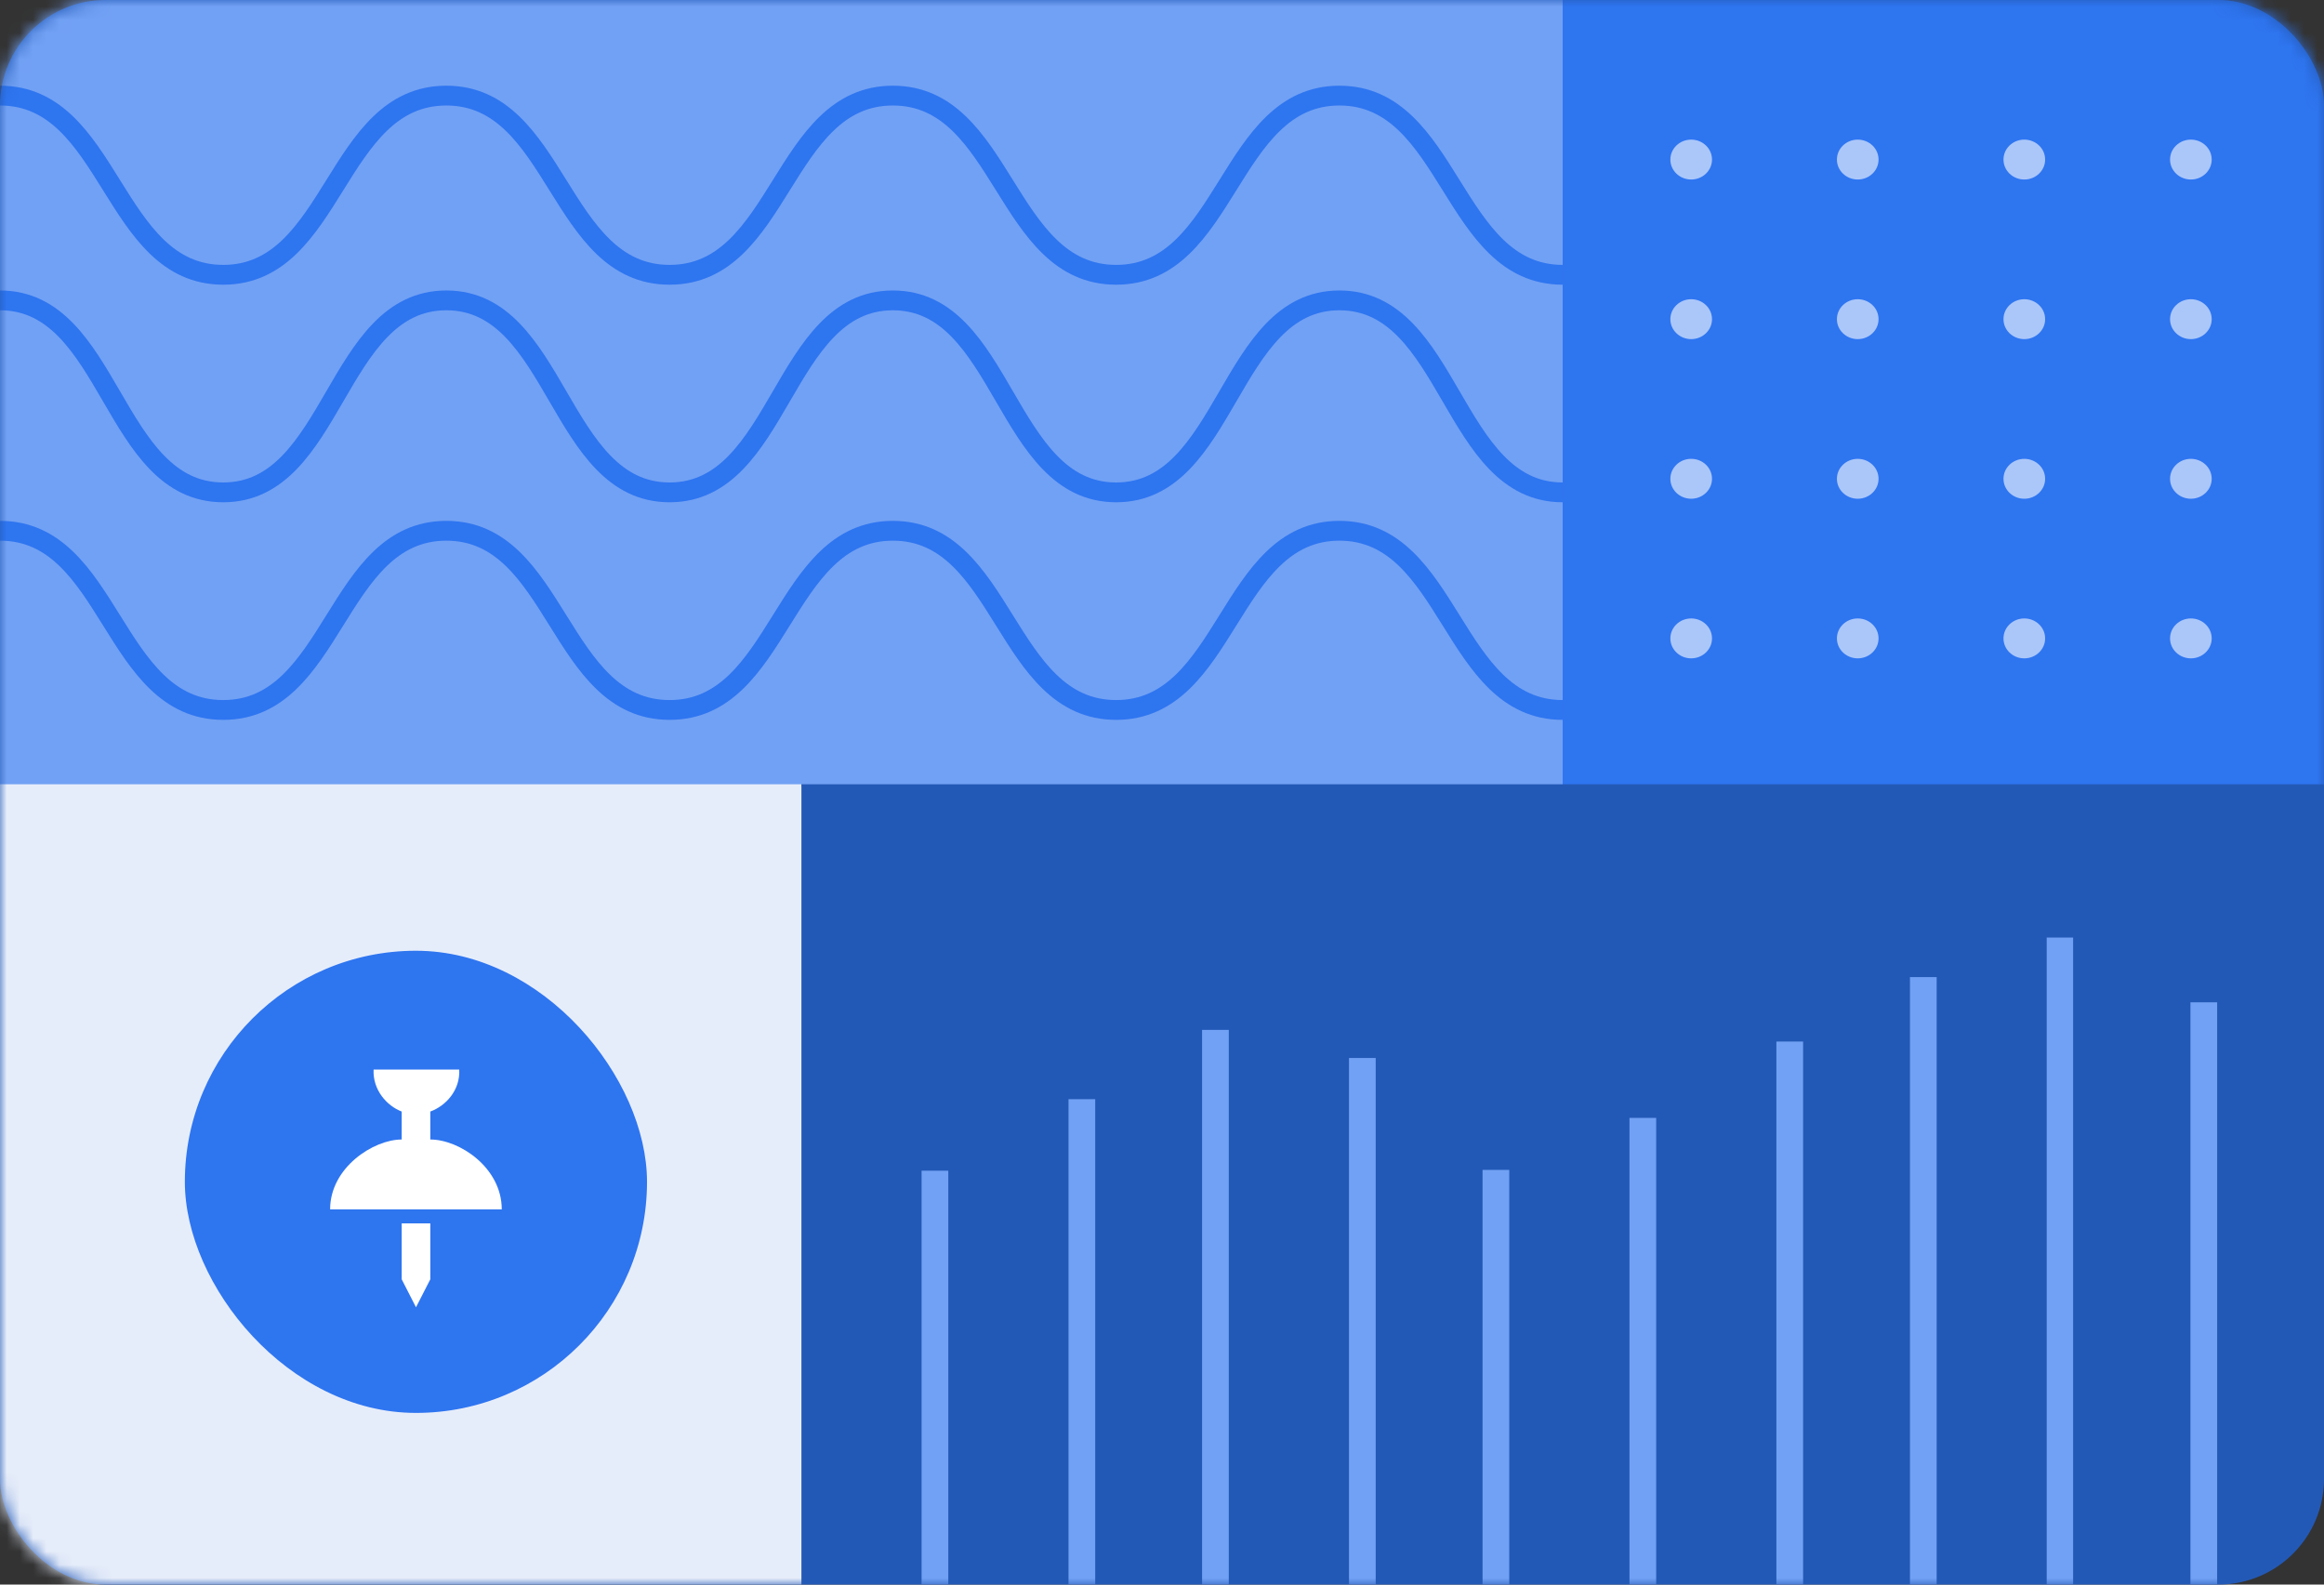 <svg width="176" height="120" viewBox="0 0 176 120" fill="none" xmlns="http://www.w3.org/2000/svg"><rect x="0" y="0" width="176" height="120" fill="#333333" stroke="none"/><rect width="176" height="120" rx="8" fill="#2359B6"/><mask id="mask0" mask-type="alpha" maskUnits="userSpaceOnUse" x="0" y="0" width="176" height="120"><rect width="176" height="120" rx="8" fill="#2359B6"/></mask><g mask="url(#mask0)"><rect x="69.793" y="88.658" width="2.023" height="45.555" fill="#71A1F4"/><rect x="80.919" y="83.242" width="2.023" height="55.248" fill="#71A1F4"/><rect x="91.035" y="77.996" width="2.023" height="47.494" fill="#71A1F4"/><rect x="102.161" y="80.119" width="2.023" height="47.494" fill="#71A1F4"/><rect x="112.276" y="88.597" width="2.023" height="47.494" fill="#71A1F4"/><rect x="123.402" y="84.658" width="2.023" height="45.555" fill="#71A1F4"/><rect x="134.529" y="78.874" width="2.023" height="55.248" fill="#71A1F4"/><rect x="144.644" y="73.996" width="2.023" height="47.494" fill="#71A1F4"/><rect x="155" y="71" width="2" height="50" fill="#71A1F4"/><rect x="165.885" y="75.904" width="2.023" height="47.494" fill="#71A1F4"/><rect x="118.345" y="-60.608" width="176" height="120" fill="#2E75F0"/><ellipse rx="1.577" ry="1.511" transform="matrix(1 1.74846e-07 1.74846e-07 -1 128.076 48.346)" fill="#ABC7F9"/><ellipse rx="1.577" ry="1.511" transform="matrix(1 1.74846e-07 1.74846e-07 -1 140.689 48.346)" fill="#ABC7F9"/><ellipse rx="1.577" ry="1.511" transform="matrix(1 1.74846e-07 1.74846e-07 -1 153.304 48.346)" fill="#ABC7F9"/><ellipse rx="1.577" ry="1.511" transform="matrix(1 1.74846e-07 1.74846e-07 -1 165.918 48.346)" fill="#ABC7F9"/><ellipse rx="1.577" ry="1.511" transform="matrix(1 1.74846e-07 1.74846e-07 -1 128.076 36.258)" fill="#ABC7F9"/><ellipse rx="1.577" ry="1.511" transform="matrix(1 1.74846e-07 1.74846e-07 -1 140.689 36.259)" fill="#ABC7F9"/><ellipse rx="1.577" ry="1.511" transform="matrix(1 1.74846e-07 1.74846e-07 -1 153.304 36.259)" fill="#ABC7F9"/><ellipse rx="1.577" ry="1.511" transform="matrix(1 1.74846e-07 1.74846e-07 -1 165.918 36.259)" fill="#ABC7F9"/><ellipse rx="1.577" ry="1.511" transform="matrix(1 1.74846e-07 1.74846e-07 -1 128.076 24.171)" fill="#ABC7F9"/><ellipse rx="1.577" ry="1.511" transform="matrix(1 1.74846e-07 1.74846e-07 -1 140.689 24.171)" fill="#ABC7F9"/><ellipse rx="1.577" ry="1.511" transform="matrix(1 1.74846e-07 1.74846e-07 -1 153.304 24.171)" fill="#ABC7F9"/><ellipse rx="1.577" ry="1.511" transform="matrix(1 1.74846e-07 1.74846e-07 -1 165.918 24.171)" fill="#ABC7F9"/><ellipse rx="1.577" ry="1.511" transform="matrix(1 1.74846e-07 1.74846e-07 -1 128.076 12.084)" fill="#ABC7F9"/><ellipse rx="1.577" ry="1.511" transform="matrix(1 1.74846e-07 1.74846e-07 -1 140.689 12.084)" fill="#ABC7F9"/><ellipse rx="1.577" ry="1.511" transform="matrix(1 1.74846e-07 1.74846e-07 -1 153.304 12.084)" fill="#ABC7F9"/><ellipse rx="1.577" ry="1.511" transform="matrix(1 1.74846e-07 1.74846e-07 -1 165.918 12.084)" fill="#ABC7F9"/><rect x="-115.311" y="59.581" width="176" height="120.189" fill="#E6EDFA"/><rect x="-21.242" y="52.795" width="81.931" height="75.603" fill="#E6EDFA"/><rect x="-57.656" y="-60.608" width="176" height="120" fill="#71A1F4"/><path d="M-0 7.24C8.446 7.24 8.446 20.81 16.908 20.81C25.355 20.81 25.355 7.24 33.802 7.24C42.249 7.24 42.249 20.81 50.71 20.81C59.172 20.81 59.172 7.24 67.619 7.24C76.066 7.24 76.066 20.81 84.527 20.81C92.989 20.81 92.989 7.24 101.436 7.24C109.897 7.24 109.897 20.81 118.344 20.81" stroke="#2E75F0" stroke-width="1.5" stroke-miterlimit="10"/><path d="M-0 22.748C8.446 22.748 8.446 37.287 16.908 37.287C25.355 37.287 25.355 22.748 33.802 22.748C42.249 22.748 42.249 37.287 50.71 37.287C59.172 37.287 59.172 22.748 67.619 22.748C76.066 22.748 76.066 37.287 84.527 37.287C92.989 37.287 92.989 22.748 101.436 22.748C109.897 22.748 109.897 37.287 118.344 37.287" stroke="#2E75F0" stroke-width="1.5" stroke-miterlimit="10"/><path d="M-0 40.195C8.446 40.195 8.446 53.765 16.908 53.765C25.355 53.765 25.355 40.195 33.802 40.195C42.249 40.195 42.249 53.765 50.71 53.765C59.172 53.765 59.172 40.195 67.619 40.195C76.066 40.195 76.066 53.765 84.527 53.765C92.989 53.765 92.989 40.195 101.436 40.195C109.897 40.195 109.897 53.765 118.344 53.765" stroke="#2E75F0" stroke-width="1.5" stroke-miterlimit="10"/></g><rect x="13.999" y="72" width="35" height="35" rx="17.5" fill="#2E75F0"/><path d="M37.999 91.588C37.999 88.412 34.779 86.294 32.588 86.294V84.177C33.763 83.749 34.86 82.565 34.779 81H28.293C28.22 82.533 29.286 83.741 30.421 84.177V86.294C28.293 86.294 25 88.412 25 91.588H37.999Z" fill="white"/><path d="M32.588 92.647H30.421V96.882L31.504 99L32.588 96.882V92.647Z" fill="white"/></svg>